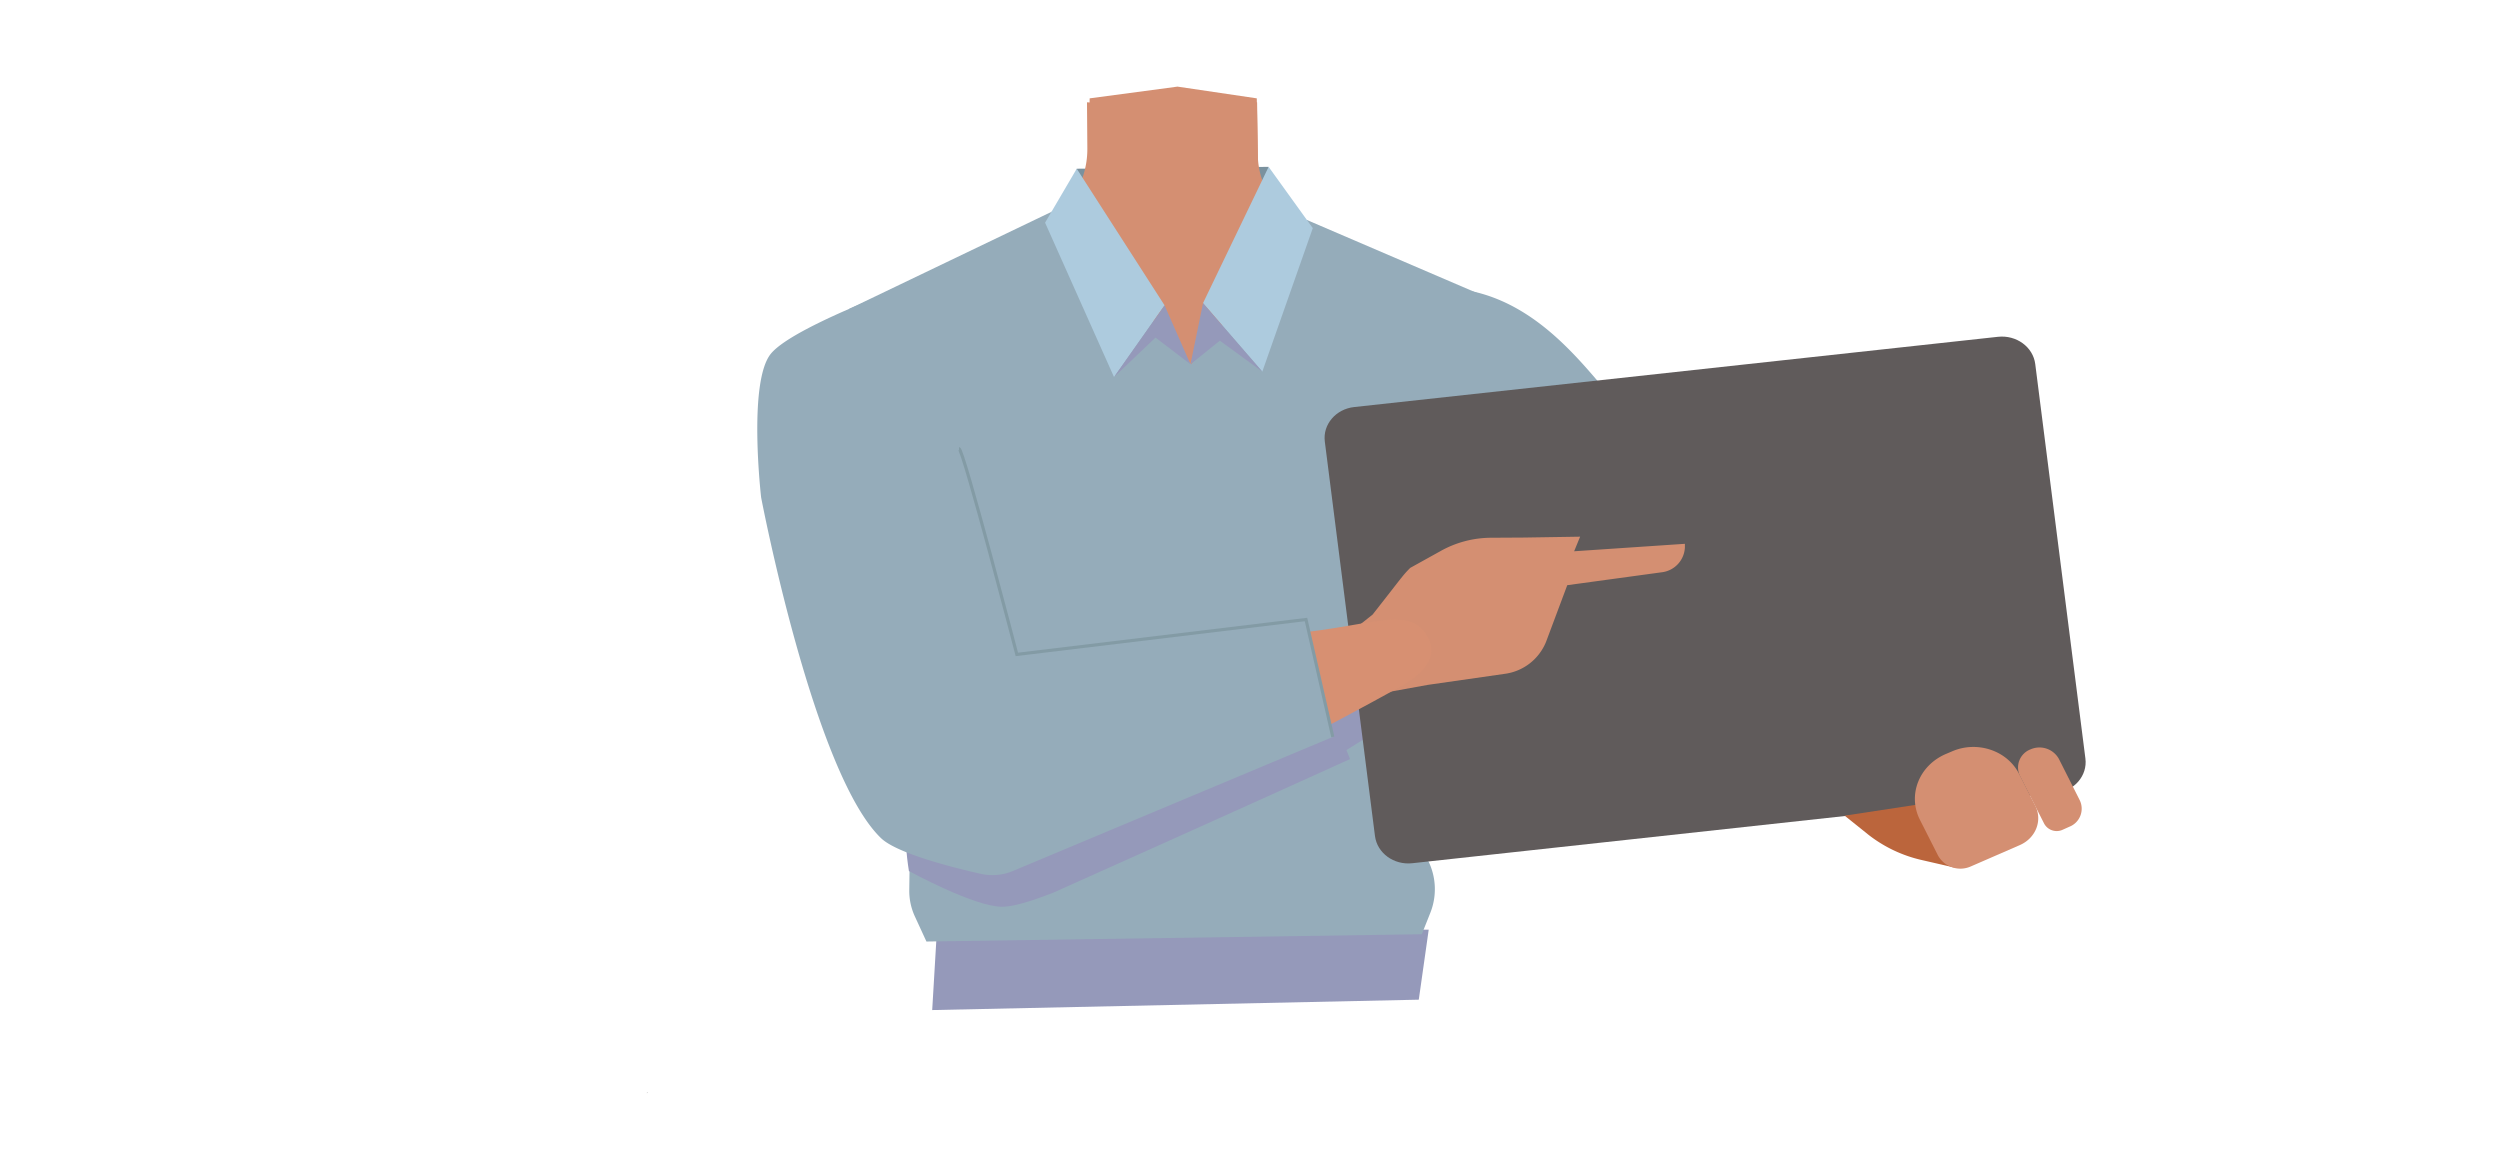 <svg id="Calque_1" data-name="Calque 1" xmlns="http://www.w3.org/2000/svg" viewBox="0 0 788 364.74"><defs><style>.cls-1{fill:#7a919e;}.cls-2{fill:#1a1818;}.cls-3{fill:#d48f72;}.cls-4{fill:#95acba;}.cls-5,.cls-9{fill:#d79072;}.cls-5{stroke:#000;stroke-width:3px;}.cls-11,.cls-5{stroke-miterlimit:10;}.cls-6{fill:#9599ba;}.cls-7{fill:#605b5b;}.cls-8{fill:#bb653c;}.cls-10{fill:#adcbde;}.cls-11{fill:none;stroke:#839ba5;}</style></defs><polygon class="cls-1" points="338.54 79.94 339.39 53.18 399.87 52.59 399.54 79.94 338.54 79.94"/><polygon class="cls-2" points="204.02 344.49 203.92 344.53 203.92 344.45 204.02 344.49"/><polygon points="204.12 344.45 204.12 344.53 204.02 344.49 204.12 344.45"/><polygon class="cls-2" points="204.02 344.49 203.92 344.53 203.92 344.45 204.02 344.49"/><polygon points="204.12 344.45 204.12 344.53 204.02 344.49 204.12 344.45"/><path class="cls-3" d="M384.9,198.14c10.74,6.49,22.26,32.28,34.76,35,4.45.94,13.36-4.86,15.81-8.42,8.9-12.94,4.6-49.3,17.18-59.28,10.66-8.44,36.26-3.61,36.86-39.16.37-21.62-26.86-31.93-33.53-34.13a26.9,26.9,0,0,1-3.16-1.24L412.28,72.25c-9.57-4.4-15.67-13.39-15.81-23.28l-.23-16.72-27,1.91-26.62-1.92.11,14.57c.09,11.18-6.72,21.43-17.54,26.4L285.08,91.65s-35.41,9.95-35,34.58c.6,35.55,26.2,30.72,36.86,39.16,12.59,10,8.28,46.34,17.19,59.28,2.45,3.56,11.36,9.36,15.8,8.42,12.5-2.67,23.52-29.24,34.77-35C361.33,194.78,378.57,194.33,384.9,198.14Z"/><polygon class="cls-3" points="371.14 27.3 396.14 31 397.14 84.72 369.64 114.82 342.46 84.72 343.46 31 371.14 27.3"/><path class="cls-4" d="M431.64,132.46c11.91,23.14,40.93,35.9,40.93,35.9s53,30.35,70.43,40.71c8.24,4.89,25.22,15.35,39-3.34h0c11.33-15.41-2.81-28.11-10.19-33.5-15-11-47.91-30.23-60.5-43.28-9.38-9.72-23.29-31.57-46.68-37,0,0-15.06-2.91-28.2,11.13l-.52.55a25,25,0,0,0-4.23,28.84Z"/><path class="cls-5" d="M299.51,107.86c17.77,19.65,18.24,49.41,18.24,49.41s7.78,57.21,10.7,76.25c1.37,9,4.59,27.62-19.48,31.42h0c-19.84,3.13-26.44-14.06-28.66-22.52-4.52-17.19-9.77-52.92-17.35-68.95-5.65-11.94-19.38-28.32-15-50.27,0,0,1.46-18.33,20.71-23.56l.76-.21a30.14,30.14,0,0,1,30.07,8.43Z"/><polygon class="cls-6" points="293.83 318.37 295.33 293.03 450.33 293.03 447.2 315.1 293.83 318.37"/><path class="cls-4" d="M286.6,280.58l1.62-122.4L267.68,97.36l65-31.19,42.8,48.65,36.34-45.53,64.66,27.76L466,190.61l-26.61,66.75,8.19,10a20.13,20.13,0,0,1,3.27,20.33l-2.7,6.78-156.14,2.3L288.43,289A19.29,19.29,0,0,1,286.6,280.58Z"/><path class="cls-6" d="M431.76,221.69l1.2,9.4-8.56,5.32,1.13,2.85c-26.65,12.12-93,41.92-93.59,42.13-1.59.54-10.81,4.42-16.09,4.42-8.79,0-29.36-11.26-29.36-11.26s-2.14-12.9.17-12.39,123-42.54,125.81-41.89S431.76,221.69,431.76,221.69Z"/><path class="cls-7" d="M433.39,263.5,417.58,139.17c-.68-5.37,3.47-10.24,9.27-10.87l202.92-22.14c5.8-.63,11.06,3.21,11.74,8.59l15.81,124.33c.69,5.37-3.46,10.24-9.26,10.87L445.13,272.09C439.33,272.72,434.07,268.88,433.39,263.5Z"/><path class="cls-3" d="M644.31,259.59l-7.6-15a6.1,6.1,0,0,1,3.26-8.37h0a7,7,0,0,1,9,3l6.56,13a6.11,6.11,0,0,1-3.27,8.37l-2.23,1A4.49,4.49,0,0,1,644.31,259.59Z"/><path class="cls-8" d="M581.43,257.1l40.46-6.17-2.09,19.4a3.63,3.63,0,0,1-4.53,2.95l-9.55-2.2a42.57,42.57,0,0,1-17.08-8.2Z"/><path class="cls-3" d="M610.85,269.63l-5.68-11.21c-3.95-7.79-.33-17.07,8.09-20.73l2-.85c7.95-3.46,17.42-.29,21.15,7.08l5.08,10c2.38,4.69.2,10.26-4.86,12.46L621.2,273.1A8.06,8.06,0,0,1,610.85,269.63Z"/><path class="cls-3" d="M425.53,199.36l13,18.6L450,215.88l24.17-3.47a16.36,16.36,0,0,0,13.16-10.14L494,184.45l29.79-4.07a8.27,8.27,0,0,0,7.29-7.84v-1.13l-34.91,2.35,1.88-4.6-17.73.28L470,169.5a32.77,32.77,0,0,0-16,4.23L444.5,179c-2,2-2.65,2.94-6.43,7.78l-5.42,6.93"/><path class="cls-9" d="M284.42,246.05c-3.84-18.07,17.3-27.9,25.21-31s25.42-5.9,34-7.27c22-3.5,59.51-6.76,81-10.47,14.13-2.43,21.5-4.09,25.58,3.86,3.72,7.23-4.13,12.68-8.88,15.3-19.5,10.79-61.65,33.4-84,41.54-9.18,3.34-28.41,8.51-38.27,8.9C291.5,268,285.54,251.31,284.42,246.05Z"/><path class="cls-4" d="M293.81,87.1S250.62,102.22,243,111.47c-7.31,8.88-3.09,45.32-3.09,45.32s16.62,87.12,37.82,107.42c5,4.78,22.44,9.2,31.36,11.21a16.78,16.78,0,0,0,10.17-.88L420.1,232.28l-8.45-37-91.14,11-18-62.59"/><polygon class="cls-10" points="329.41 70.19 339.39 53.18 367.07 96.24 351.14 118.85 329.41 70.19"/><polygon class="cls-10" points="413.79 71.91 399.87 52.59 379.19 95.55 397.88 117.14 413.79 71.91"/><polygon class="cls-6" points="367.07 96.24 375.24 114.82 364.22 106.4 351.14 118.85 367.07 96.24"/><polygon class="cls-6" points="375.24 114.82 379.19 95.55 397.88 117.14 384.5 107.38 375.24 114.82"/><path class="cls-11" d="M302.28,141.42c1.34,0,18.23,64.85,18.23,64.85l91.14-11,8.45,37"/></svg>
